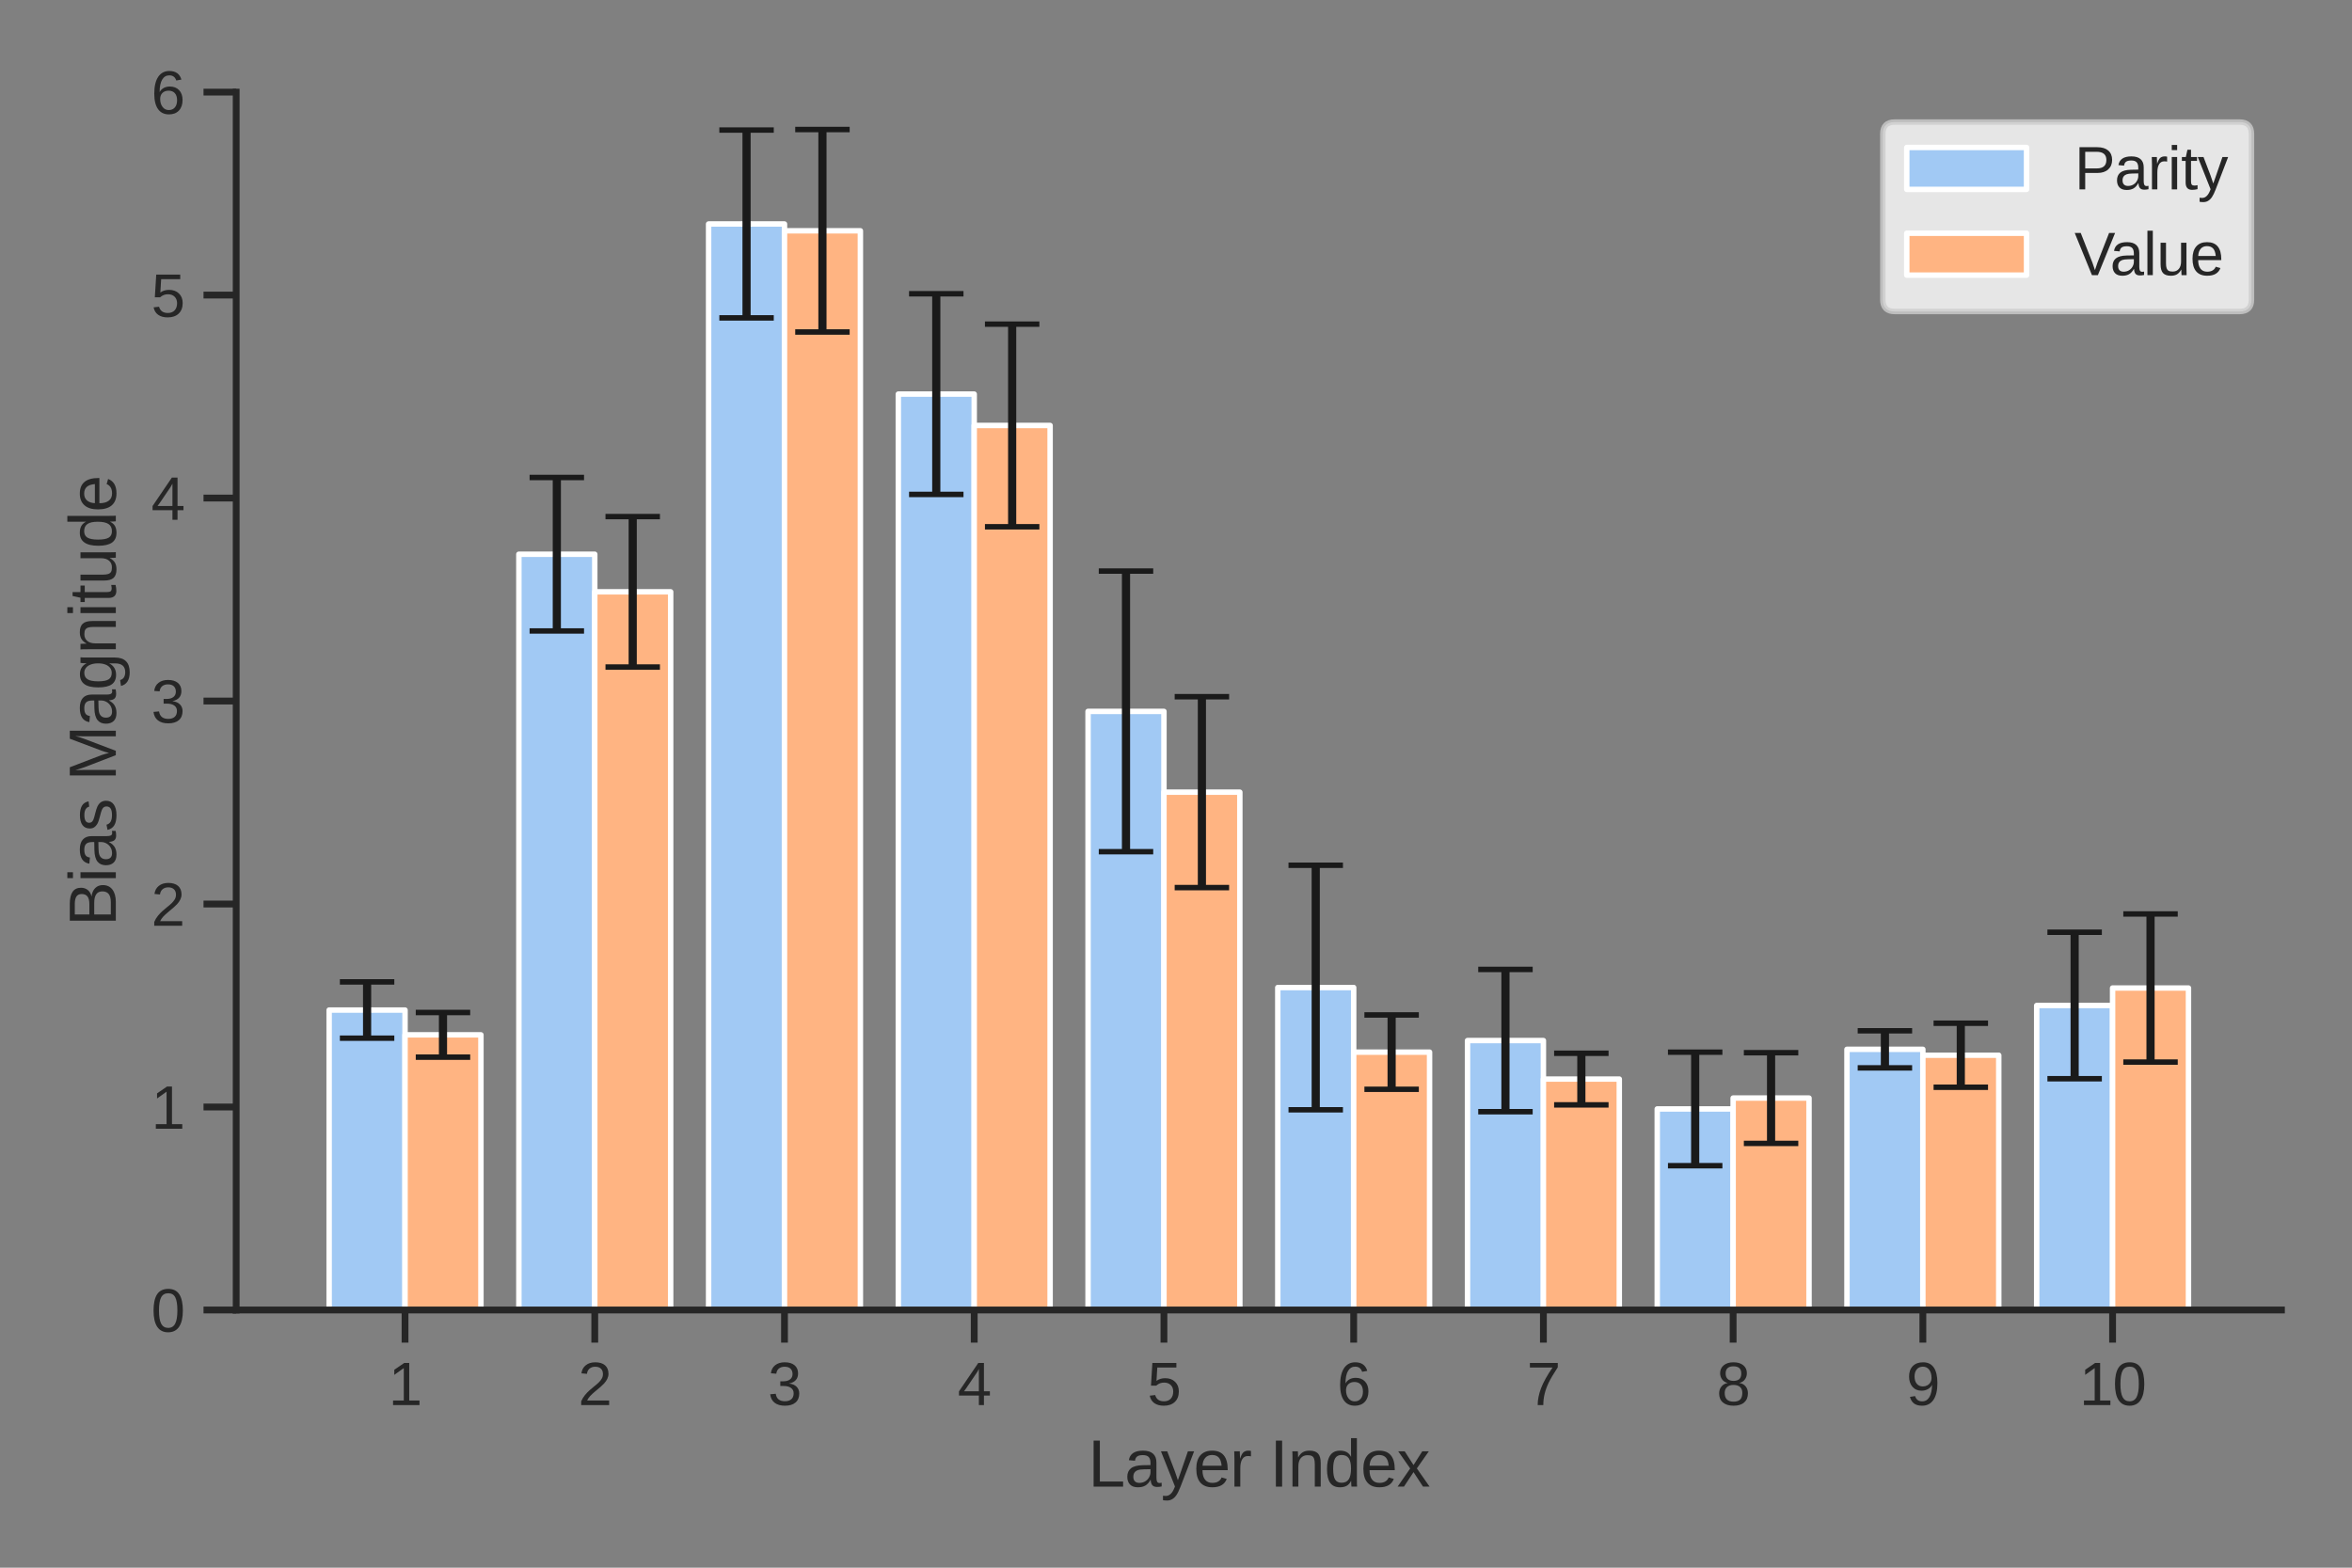 <?xml version="1.0" encoding="utf-8" standalone="no"?>
<!DOCTYPE svg PUBLIC "-//W3C//DTD SVG 1.1//EN"
  "http://www.w3.org/Graphics/SVG/1.1/DTD/svg11.dtd">
<svg height="288pt" version="1.1" viewBox="0 0 432 288" width="432pt" xmlns="http://www.w3.org/2000/svg" xmlns:xlink="http://www.w3.org/1999/xlink">
 <rect x="0" y="0" width="432" height="288" fill="#808080" stroke="none"/>
 <defs>
  <style type="text/css">*{stroke-linecap:butt;stroke-linejoin:round;}</style>
 </defs>
 <g id="figure_1">
  <g id="patch_1">
   <path d="M 0 288 
L 432 288 
L 432 0 
L 0 0 
z
" style="fill:none;"/>
  </g>
  <g id="axes_1">
   <g id="patch_2">
    <path d="M 43.38 240.66 
L 419.04 240.66 
L 419.04 16.92 
L 43.38 16.92 
z
" style="fill:none;"/>
   </g>
   <g id="matplotlib.axis_1">
    <g id="xtick_1">
     <g id="line2d_1">
      <defs>
       <path d="M 0 0 
L 0 6 
" id="mbb5bb4cbec" style="stroke:#262626;stroke-width:1.25;"/>
      </defs>
      <g>
       <use style="fill:#262626;stroke:#262626;stroke-width:1.25;" x="74.395" xlink:href="#mbb5bb4cbec" y="240.66"/>
      </g>
     </g>
     <g id="text_1">
      <!-- 1 -->
      <g style="fill:#262626;" transform="translate(71.336 258.132)scale(0.11 -0.11)">
       <defs>
        <path d="M 488 0 
L 488 478 
L 1609 478 
L 1609 3866 
L 616 3156 
L 616 3688 
L 1656 4403 
L 2175 4403 
L 2175 478 
L 3247 478 
L 3247 0 
L 488 0 
z
" id="LiberationSans-31" transform="scale(0.016)"/>
       </defs>
       <use xlink:href="#LiberationSans-31"/>
      </g>
     </g>
    </g>
    <g id="xtick_2">
     <g id="line2d_2">
      <g>
       <use style="fill:#262626;stroke:#262626;stroke-width:1.25;" x="109.242" xlink:href="#mbb5bb4cbec" y="240.66"/>
      </g>
     </g>
     <g id="text_2">
      <!-- 2 -->
      <g style="fill:#262626;" transform="translate(106.184 258.132)scale(0.11 -0.11)">
       <defs>
        <path d="M 322 0 
L 322 397 
Q 481 763 711 1042 
Q 941 1322 1194 1548 
Q 1447 1775 1695 1969 
Q 1944 2163 2144 2356 
Q 2344 2550 2467 2762 
Q 2591 2975 2591 3244 
Q 2591 3606 2378 3806 
Q 2166 4006 1788 4006 
Q 1428 4006 1195 3811 
Q 963 3616 922 3263 
L 347 3316 
Q 409 3844 795 4156 
Q 1181 4469 1788 4469 
Q 2453 4469 2811 4155 
Q 3169 3841 3169 3263 
Q 3169 3006 3051 2753 
Q 2934 2500 2703 2247 
Q 2472 1994 1819 1463 
Q 1459 1169 1246 933 
Q 1034 697 941 478 
L 3238 478 
L 3238 0 
L 322 0 
z
" id="LiberationSans-32" transform="scale(0.016)"/>
       </defs>
       <use xlink:href="#LiberationSans-32"/>
      </g>
     </g>
    </g>
    <g id="xtick_3">
     <g id="line2d_3">
      <g>
       <use style="fill:#262626;stroke:#262626;stroke-width:1.25;" x="144.09" xlink:href="#mbb5bb4cbec" y="240.66"/>
      </g>
     </g>
     <g id="text_3">
      <!-- 3 -->
      <g style="fill:#262626;" transform="translate(141.032 258.132)scale(0.11 -0.11)">
       <defs>
        <path d="M 3278 1216 
Q 3278 606 2890 271 
Q 2503 -63 1784 -63 
Q 1116 -63 717 239 
Q 319 541 244 1131 
L 825 1184 
Q 938 403 1784 403 
Q 2209 403 2451 612 
Q 2694 822 2694 1234 
Q 2694 1594 2417 1795 
Q 2141 1997 1619 1997 
L 1300 1997 
L 1300 2484 
L 1606 2484 
Q 2069 2484 2323 2686 
Q 2578 2888 2578 3244 
Q 2578 3597 2370 3801 
Q 2163 4006 1753 4006 
Q 1381 4006 1151 3815 
Q 922 3625 884 3278 
L 319 3322 
Q 381 3863 767 4166 
Q 1153 4469 1759 4469 
Q 2422 4469 2789 4161 
Q 3156 3853 3156 3303 
Q 3156 2881 2920 2617 
Q 2684 2353 2234 2259 
L 2234 2247 
Q 2728 2194 3003 1916 
Q 3278 1638 3278 1216 
z
" id="LiberationSans-33" transform="scale(0.016)"/>
       </defs>
       <use xlink:href="#LiberationSans-33"/>
      </g>
     </g>
    </g>
    <g id="xtick_4">
     <g id="line2d_4">
      <g>
       <use style="fill:#262626;stroke:#262626;stroke-width:1.25;" x="178.938" xlink:href="#mbb5bb4cbec" y="240.66"/>
      </g>
     </g>
     <g id="text_4">
      <!-- 4 -->
      <g style="fill:#262626;" transform="translate(175.88 258.132)scale(0.11 -0.11)">
       <defs>
        <path d="M 2753 997 
L 2753 0 
L 2222 0 
L 2222 997 
L 147 997 
L 147 1434 
L 2163 4403 
L 2753 4403 
L 2753 1441 
L 3372 1441 
L 3372 997 
L 2753 997 
z
M 2222 3769 
Q 2216 3750 2134 3603 
Q 2053 3456 2013 3397 
L 884 1734 
L 716 1503 
L 666 1441 
L 2222 1441 
L 2222 3769 
z
" id="LiberationSans-34" transform="scale(0.016)"/>
       </defs>
       <use xlink:href="#LiberationSans-34"/>
      </g>
     </g>
    </g>
    <g id="xtick_5">
     <g id="line2d_5">
      <g>
       <use style="fill:#262626;stroke:#262626;stroke-width:1.25;" x="213.786" xlink:href="#mbb5bb4cbec" y="240.66"/>
      </g>
     </g>
     <g id="text_5">
      <!-- 5 -->
      <g style="fill:#262626;" transform="translate(210.728 258.132)scale(0.11 -0.11)">
       <defs>
        <path d="M 3291 1434 
Q 3291 738 2877 337 
Q 2463 -63 1728 -63 
Q 1113 -63 734 206 
Q 356 475 256 984 
L 825 1050 
Q 1003 397 1741 397 
Q 2194 397 2450 670 
Q 2706 944 2706 1422 
Q 2706 1838 2448 2094 
Q 2191 2350 1753 2350 
Q 1525 2350 1328 2278 
Q 1131 2206 934 2034 
L 384 2034 
L 531 4403 
L 3034 4403 
L 3034 3925 
L 1044 3925 
L 959 2528 
Q 1325 2809 1869 2809 
Q 2519 2809 2905 2428 
Q 3291 2047 3291 1434 
z
" id="LiberationSans-35" transform="scale(0.016)"/>
       </defs>
       <use xlink:href="#LiberationSans-35"/>
      </g>
     </g>
    </g>
    <g id="xtick_6">
     <g id="line2d_6">
      <g>
       <use style="fill:#262626;stroke:#262626;stroke-width:1.25;" x="248.634" xlink:href="#mbb5bb4cbec" y="240.66"/>
      </g>
     </g>
     <g id="text_6">
      <!-- 6 -->
      <g style="fill:#262626;" transform="translate(245.575 258.132)scale(0.11 -0.11)">
       <defs>
        <path d="M 3278 1441 
Q 3278 744 2900 340 
Q 2522 -63 1856 -63 
Q 1113 -63 719 490 
Q 325 1044 325 2100 
Q 325 3244 734 3856 
Q 1144 4469 1900 4469 
Q 2897 4469 3156 3572 
L 2619 3475 
Q 2453 4013 1894 4013 
Q 1413 4013 1148 3564 
Q 884 3116 884 2266 
Q 1038 2550 1316 2698 
Q 1594 2847 1953 2847 
Q 2563 2847 2920 2465 
Q 3278 2084 3278 1441 
z
M 2706 1416 
Q 2706 1894 2472 2153 
Q 2238 2413 1819 2413 
Q 1425 2413 1183 2183 
Q 941 1953 941 1550 
Q 941 1041 1192 716 
Q 1444 391 1838 391 
Q 2244 391 2475 664 
Q 2706 938 2706 1416 
z
" id="LiberationSans-36" transform="scale(0.016)"/>
       </defs>
       <use xlink:href="#LiberationSans-36"/>
      </g>
     </g>
    </g>
    <g id="xtick_7">
     <g id="line2d_7">
      <g>
       <use style="fill:#262626;stroke:#262626;stroke-width:1.25;" x="283.482" xlink:href="#mbb5bb4cbec" y="240.66"/>
      </g>
     </g>
     <g id="text_7">
      <!-- 7 -->
      <g style="fill:#262626;" transform="translate(280.423 258.132)scale(0.11 -0.11)">
       <defs>
        <path d="M 3238 3947 
Q 2563 2916 2284 2331 
Q 2006 1747 1867 1178 
Q 1728 609 1728 0 
L 1141 0 
Q 1141 844 1498 1776 
Q 1856 2709 2694 3925 
L 328 3925 
L 328 4403 
L 3238 4403 
L 3238 3947 
z
" id="LiberationSans-37" transform="scale(0.016)"/>
       </defs>
       <use xlink:href="#LiberationSans-37"/>
      </g>
     </g>
    </g>
    <g id="xtick_8">
     <g id="line2d_8">
      <g>
       <use style="fill:#262626;stroke:#262626;stroke-width:1.25;" x="318.33" xlink:href="#mbb5bb4cbec" y="240.66"/>
      </g>
     </g>
     <g id="text_8">
      <!-- 8 -->
      <g style="fill:#262626;" transform="translate(315.271 258.132)scale(0.11 -0.11)">
       <defs>
        <path d="M 3281 1228 
Q 3281 619 2893 278 
Q 2506 -63 1781 -63 
Q 1075 -63 676 271 
Q 278 606 278 1222 
Q 278 1653 525 1947 
Q 772 2241 1156 2303 
L 1156 2316 
Q 797 2400 589 2681 
Q 381 2963 381 3341 
Q 381 3844 757 4156 
Q 1134 4469 1769 4469 
Q 2419 4469 2795 4162 
Q 3172 3856 3172 3334 
Q 3172 2956 2962 2675 
Q 2753 2394 2391 2322 
L 2391 2309 
Q 2813 2241 3047 1952 
Q 3281 1663 3281 1228 
z
M 2588 3303 
Q 2588 4050 1769 4050 
Q 1372 4050 1164 3862 
Q 956 3675 956 3303 
Q 956 2925 1170 2726 
Q 1384 2528 1775 2528 
Q 2172 2528 2380 2711 
Q 2588 2894 2588 3303 
z
M 2697 1281 
Q 2697 1691 2453 1898 
Q 2209 2106 1769 2106 
Q 1341 2106 1100 1882 
Q 859 1659 859 1269 
Q 859 359 1788 359 
Q 2247 359 2472 579 
Q 2697 800 2697 1281 
z
" id="LiberationSans-38" transform="scale(0.016)"/>
       </defs>
       <use xlink:href="#LiberationSans-38"/>
      </g>
     </g>
    </g>
    <g id="xtick_9">
     <g id="line2d_9">
      <g>
       <use style="fill:#262626;stroke:#262626;stroke-width:1.25;" x="353.178" xlink:href="#mbb5bb4cbec" y="240.66"/>
      </g>
     </g>
     <g id="text_9">
      <!-- 9 -->
      <g style="fill:#262626;" transform="translate(350.119 258.132)scale(0.11 -0.11)">
       <defs>
        <path d="M 3256 2291 
Q 3256 1156 2842 546 
Q 2428 -63 1663 -63 
Q 1147 -63 836 154 
Q 525 372 391 856 
L 928 941 
Q 1097 391 1672 391 
Q 2156 391 2422 841 
Q 2688 1291 2700 2125 
Q 2575 1844 2272 1673 
Q 1969 1503 1606 1503 
Q 1013 1503 656 1909 
Q 300 2316 300 2988 
Q 300 3678 687 4073 
Q 1075 4469 1766 4469 
Q 2500 4469 2878 3925 
Q 3256 3381 3256 2291 
z
M 2644 2834 
Q 2644 3366 2400 3689 
Q 2156 4013 1747 4013 
Q 1341 4013 1106 3736 
Q 872 3459 872 2988 
Q 872 2506 1106 2226 
Q 1341 1947 1741 1947 
Q 1984 1947 2193 2058 
Q 2403 2169 2523 2372 
Q 2644 2575 2644 2834 
z
" id="LiberationSans-39" transform="scale(0.016)"/>
       </defs>
       <use xlink:href="#LiberationSans-39"/>
      </g>
     </g>
    </g>
    <g id="xtick_10">
     <g id="line2d_10">
      <g>
       <use style="fill:#262626;stroke:#262626;stroke-width:1.25;" x="388.025" xlink:href="#mbb5bb4cbec" y="240.66"/>
      </g>
     </g>
     <g id="text_10">
      <!-- 10 -->
      <g style="fill:#262626;" transform="translate(381.908 258.132)scale(0.11 -0.11)">
       <defs>
        <path d="M 3309 2203 
Q 3309 1100 2920 518 
Q 2531 -63 1772 -63 
Q 1013 -63 631 515 
Q 250 1094 250 2203 
Q 250 3338 620 3903 
Q 991 4469 1791 4469 
Q 2569 4469 2939 3897 
Q 3309 3325 3309 2203 
z
M 2738 2203 
Q 2738 3156 2517 3584 
Q 2297 4013 1791 4013 
Q 1272 4013 1045 3591 
Q 819 3169 819 2203 
Q 819 1266 1048 831 
Q 1278 397 1778 397 
Q 2275 397 2506 840 
Q 2738 1284 2738 2203 
z
" id="LiberationSans-30" transform="scale(0.016)"/>
       </defs>
       <use xlink:href="#LiberationSans-31"/>
       <use x="55.615" xlink:href="#LiberationSans-30"/>
      </g>
     </g>
    </g>
    <g id="text_11">
     <!-- Layer Index -->
     <g style="fill:#262626;" transform="translate(199.859 273.11)scale(0.12 -0.12)">
      <defs>
       <path d="M 525 0 
L 525 4403 
L 1122 4403 
L 1122 488 
L 3347 488 
L 3347 0 
L 525 0 
z
" id="LiberationSans-4c" transform="scale(0.016)"/>
       <path d="M 1294 -63 
Q 784 -63 528 206 
Q 272 475 272 944 
Q 272 1469 617 1750 
Q 963 2031 1731 2050 
L 2491 2063 
L 2491 2247 
Q 2491 2659 2316 2837 
Q 2141 3016 1766 3016 
Q 1388 3016 1216 2887 
Q 1044 2759 1009 2478 
L 422 2531 
Q 566 3444 1778 3444 
Q 2416 3444 2737 3151 
Q 3059 2859 3059 2306 
L 3059 850 
Q 3059 600 3125 473 
Q 3191 347 3375 347 
Q 3456 347 3559 369 
L 3559 19 
Q 3347 -31 3125 -31 
Q 2813 -31 2670 133 
Q 2528 297 2509 647 
L 2491 647 
Q 2275 259 1989 98 
Q 1703 -63 1294 -63 
z
M 1422 359 
Q 1731 359 1972 500 
Q 2213 641 2352 886 
Q 2491 1131 2491 1391 
L 2491 1669 
L 1875 1656 
Q 1478 1650 1273 1575 
Q 1069 1500 959 1344 
Q 850 1188 850 934 
Q 850 659 998 509 
Q 1147 359 1422 359 
z
" id="LiberationSans-61" transform="scale(0.016)"/>
       <path d="M 597 -1328 
Q 366 -1328 209 -1294 
L 209 -872 
Q 328 -891 472 -891 
Q 997 -891 1303 -119 
L 1356 16 
L 16 3381 
L 616 3381 
L 1328 1513 
Q 1344 1469 1366 1408 
Q 1388 1347 1506 1000 
Q 1625 653 1634 613 
L 1853 1228 
L 2594 3381 
L 3188 3381 
L 1888 0 
Q 1678 -541 1497 -805 
Q 1316 -1069 1095 -1198 
Q 875 -1328 597 -1328 
z
" id="LiberationSans-79" transform="scale(0.016)"/>
       <path d="M 863 1572 
Q 863 991 1103 675 
Q 1344 359 1806 359 
Q 2172 359 2392 506 
Q 2613 653 2691 878 
L 3184 738 
Q 2881 -63 1806 -63 
Q 1056 -63 664 384 
Q 272 831 272 1713 
Q 272 2550 664 2997 
Q 1056 3444 1784 3444 
Q 3275 3444 3275 1647 
L 3275 1572 
L 863 1572 
z
M 2694 2003 
Q 2647 2538 2422 2783 
Q 2197 3028 1775 3028 
Q 1366 3028 1127 2754 
Q 888 2481 869 2003 
L 2694 2003 
z
" id="LiberationSans-65" transform="scale(0.016)"/>
       <path d="M 444 0 
L 444 2594 
Q 444 2950 425 3381 
L 956 3381 
Q 981 2806 981 2691 
L 994 2691 
Q 1128 3125 1303 3284 
Q 1478 3444 1797 3444 
Q 1909 3444 2025 3413 
L 2025 2897 
Q 1913 2928 1725 2928 
Q 1375 2928 1190 2626 
Q 1006 2325 1006 1763 
L 1006 0 
L 444 0 
z
" id="LiberationSans-72" transform="scale(0.016)"/>
       <path id="LiberationSans-20" transform="scale(0.016)"/>
       <path d="M 591 0 
L 591 4403 
L 1188 4403 
L 1188 0 
L 591 0 
z
" id="LiberationSans-49" transform="scale(0.016)"/>
       <path d="M 2578 0 
L 2578 2144 
Q 2578 2478 2512 2662 
Q 2447 2847 2303 2928 
Q 2159 3009 1881 3009 
Q 1475 3009 1240 2731 
Q 1006 2453 1006 1959 
L 1006 0 
L 444 0 
L 444 2659 
Q 444 3250 425 3381 
L 956 3381 
Q 959 3366 962 3297 
Q 966 3228 970 3139 
Q 975 3050 981 2803 
L 991 2803 
Q 1184 3153 1439 3298 
Q 1694 3444 2072 3444 
Q 2628 3444 2886 3167 
Q 3144 2891 3144 2253 
L 3144 0 
L 2578 0 
z
" id="LiberationSans-6e" transform="scale(0.016)"/>
       <path d="M 2566 544 
Q 2409 219 2151 78 
Q 1894 -63 1513 -63 
Q 872 -63 570 368 
Q 269 800 269 1675 
Q 269 3444 1513 3444 
Q 1897 3444 2153 3303 
Q 2409 3163 2566 2856 
L 2572 2856 
L 2566 3234 
L 2566 4638 
L 3128 4638 
L 3128 697 
Q 3128 169 3147 0 
L 2609 0 
Q 2600 50 2589 231 
Q 2578 413 2578 544 
L 2566 544 
z
M 859 1694 
Q 859 984 1046 678 
Q 1234 372 1656 372 
Q 2134 372 2350 703 
Q 2566 1034 2566 1731 
Q 2566 2403 2350 2715 
Q 2134 3028 1663 3028 
Q 1238 3028 1048 2714 
Q 859 2400 859 1694 
z
" id="LiberationSans-64" transform="scale(0.016)"/>
       <path d="M 2503 0 
L 1594 1388 
L 678 0 
L 72 0 
L 1275 1738 
L 128 3381 
L 750 3381 
L 1594 2066 
L 2431 3381 
L 3059 3381 
L 1913 1744 
L 3131 0 
L 2503 0 
z
" id="LiberationSans-78" transform="scale(0.016)"/>
      </defs>
      <use xlink:href="#LiberationSans-4c"/>
      <use x="55.615" xlink:href="#LiberationSans-61"/>
      <use x="111.23" xlink:href="#LiberationSans-79"/>
      <use x="161.23" xlink:href="#LiberationSans-65"/>
      <use x="216.846" xlink:href="#LiberationSans-72"/>
      <use x="250.146" xlink:href="#LiberationSans-20"/>
      <use x="277.93" xlink:href="#LiberationSans-49"/>
      <use x="305.713" xlink:href="#LiberationSans-6e"/>
      <use x="361.328" xlink:href="#LiberationSans-64"/>
      <use x="416.943" xlink:href="#LiberationSans-65"/>
      <use x="472.559" xlink:href="#LiberationSans-78"/>
     </g>
    </g>
   </g>
   <g id="matplotlib.axis_2">
    <g id="ytick_1">
     <g id="line2d_11">
      <defs>
       <path d="M 0 0 
L -6 0 
" id="mb8a2a56b07" style="stroke:#262626;stroke-width:1.25;"/>
      </defs>
      <g>
       <use style="fill:#262626;stroke:#262626;stroke-width:1.25;" x="43.38" xlink:href="#mb8a2a56b07" y="240.66"/>
      </g>
     </g>
     <g id="text_12">
      <!-- 0 -->
      <g style="fill:#262626;" transform="translate(27.763 244.646)scale(0.11 -0.11)">
       <use xlink:href="#LiberationSans-30"/>
      </g>
     </g>
    </g>
    <g id="ytick_2">
     <g id="line2d_12">
      <g>
       <use style="fill:#262626;stroke:#262626;stroke-width:1.25;" x="43.38" xlink:href="#mb8a2a56b07" y="203.37"/>
      </g>
     </g>
     <g id="text_13">
      <!-- 1 -->
      <g style="fill:#262626;" transform="translate(27.763 207.356)scale(0.11 -0.11)">
       <use xlink:href="#LiberationSans-31"/>
      </g>
     </g>
    </g>
    <g id="ytick_3">
     <g id="line2d_13">
      <g>
       <use style="fill:#262626;stroke:#262626;stroke-width:1.25;" x="43.38" xlink:href="#mb8a2a56b07" y="166.08"/>
      </g>
     </g>
     <g id="text_14">
      <!-- 2 -->
      <g style="fill:#262626;" transform="translate(27.763 170.066)scale(0.11 -0.11)">
       <use xlink:href="#LiberationSans-32"/>
      </g>
     </g>
    </g>
    <g id="ytick_4">
     <g id="line2d_14">
      <g>
       <use style="fill:#262626;stroke:#262626;stroke-width:1.25;" x="43.38" xlink:href="#mb8a2a56b07" y="128.79"/>
      </g>
     </g>
     <g id="text_15">
      <!-- 3 -->
      <g style="fill:#262626;" transform="translate(27.763 132.776)scale(0.11 -0.11)">
       <use xlink:href="#LiberationSans-33"/>
      </g>
     </g>
    </g>
    <g id="ytick_5">
     <g id="line2d_15">
      <g>
       <use style="fill:#262626;stroke:#262626;stroke-width:1.25;" x="43.38" xlink:href="#mb8a2a56b07" y="91.5"/>
      </g>
     </g>
     <g id="text_16">
      <!-- 4 -->
      <g style="fill:#262626;" transform="translate(27.763 95.486)scale(0.11 -0.11)">
       <use xlink:href="#LiberationSans-34"/>
      </g>
     </g>
    </g>
    <g id="ytick_6">
     <g id="line2d_16">
      <g>
       <use style="fill:#262626;stroke:#262626;stroke-width:1.25;" x="43.38" xlink:href="#mb8a2a56b07" y="54.21"/>
      </g>
     </g>
     <g id="text_17">
      <!-- 5 -->
      <g style="fill:#262626;" transform="translate(27.763 58.196)scale(0.11 -0.11)">
       <use xlink:href="#LiberationSans-35"/>
      </g>
     </g>
    </g>
    <g id="ytick_7">
     <g id="line2d_17">
      <g>
       <use style="fill:#262626;stroke:#262626;stroke-width:1.25;" x="43.38" xlink:href="#mb8a2a56b07" y="16.92"/>
      </g>
     </g>
     <g id="text_18">
      <!-- 6 -->
      <g style="fill:#262626;" transform="translate(27.763 20.906)scale(0.11 -0.11)">
       <use xlink:href="#LiberationSans-36"/>
      </g>
     </g>
    </g>
    <g id="text_19">
     <!-- Bias Magnitude -->
     <g style="fill:#262626;" transform="translate(21.273 170.146)rotate(-90)scale(0.12 -0.12)">
      <defs>
       <path d="M 3931 1241 
Q 3931 653 3503 326 
Q 3075 0 2313 0 
L 525 0 
L 525 4403 
L 2125 4403 
Q 3675 4403 3675 3334 
Q 3675 2944 3456 2678 
Q 3238 2413 2838 2322 
Q 3363 2259 3647 1970 
Q 3931 1681 3931 1241 
z
M 3075 3263 
Q 3075 3619 2831 3772 
Q 2588 3925 2125 3925 
L 1122 3925 
L 1122 2531 
L 2125 2531 
Q 2603 2531 2839 2711 
Q 3075 2891 3075 3263 
z
M 3328 1288 
Q 3328 2066 2234 2066 
L 1122 2066 
L 1122 478 
L 2281 478 
Q 2828 478 3078 681 
Q 3328 884 3328 1288 
z
" id="LiberationSans-42" transform="scale(0.016)"/>
       <path d="M 428 4100 
L 428 4638 
L 991 4638 
L 991 4100 
L 428 4100 
z
M 428 0 
L 428 3381 
L 991 3381 
L 991 0 
L 428 0 
z
" id="LiberationSans-69" transform="scale(0.016)"/>
       <path d="M 2969 934 
Q 2969 456 2608 196 
Q 2247 -63 1597 -63 
Q 966 -63 623 145 
Q 281 353 178 794 
L 675 891 
Q 747 619 972 492 
Q 1197 366 1597 366 
Q 2025 366 2223 497 
Q 2422 628 2422 891 
Q 2422 1091 2284 1216 
Q 2147 1341 1841 1422 
L 1438 1528 
Q 953 1653 748 1773 
Q 544 1894 428 2066 
Q 313 2238 313 2488 
Q 313 2950 642 3192 
Q 972 3434 1603 3434 
Q 2163 3434 2492 3237 
Q 2822 3041 2909 2606 
L 2403 2544 
Q 2356 2769 2151 2889 
Q 1947 3009 1603 3009 
Q 1222 3009 1040 2893 
Q 859 2778 859 2544 
Q 859 2400 934 2306 
Q 1009 2213 1156 2147 
Q 1303 2081 1775 1966 
Q 2222 1853 2419 1758 
Q 2616 1663 2730 1547 
Q 2844 1431 2906 1279 
Q 2969 1128 2969 934 
z
" id="LiberationSans-73" transform="scale(0.016)"/>
       <path d="M 4269 0 
L 4269 2938 
Q 4269 3425 4297 3875 
Q 4144 3316 4022 3000 
L 2884 0 
L 2466 0 
L 1313 3000 
L 1138 3531 
L 1034 3875 
L 1044 3528 
L 1056 2938 
L 1056 0 
L 525 0 
L 525 4403 
L 1309 4403 
L 2481 1350 
Q 2544 1166 2601 955 
Q 2659 744 2678 650 
Q 2703 775 2783 1029 
Q 2863 1284 2891 1350 
L 4041 4403 
L 4806 4403 
L 4806 0 
L 4269 0 
z
" id="LiberationSans-4d" transform="scale(0.016)"/>
       <path d="M 1713 -1328 
Q 1159 -1328 831 -1111 
Q 503 -894 409 -494 
L 975 -413 
Q 1031 -647 1223 -773 
Q 1416 -900 1728 -900 
Q 2569 -900 2569 84 
L 2569 628 
L 2563 628 
Q 2403 303 2125 139 
Q 1847 -25 1475 -25 
Q 853 -25 561 387 
Q 269 800 269 1684 
Q 269 2581 583 3007 
Q 897 3434 1538 3434 
Q 1897 3434 2161 3270 
Q 2425 3106 2569 2803 
L 2575 2803 
Q 2575 2897 2587 3128 
Q 2600 3359 2613 3381 
L 3147 3381 
Q 3128 3213 3128 2681 
L 3128 97 
Q 3128 -1328 1713 -1328 
z
M 2569 1691 
Q 2569 2103 2456 2401 
Q 2344 2700 2139 2858 
Q 1934 3016 1675 3016 
Q 1244 3016 1047 2703 
Q 850 2391 850 1691 
Q 850 997 1034 694 
Q 1219 391 1666 391 
Q 1931 391 2137 547 
Q 2344 703 2456 995 
Q 2569 1288 2569 1691 
z
" id="LiberationSans-67" transform="scale(0.016)"/>
       <path d="M 1731 25 
Q 1453 -50 1163 -50 
Q 488 -50 488 716 
L 488 2972 
L 97 2972 
L 97 3381 
L 509 3381 
L 675 4138 
L 1050 4138 
L 1050 3381 
L 1675 3381 
L 1675 2972 
L 1050 2972 
L 1050 838 
Q 1050 594 1129 495 
Q 1209 397 1406 397 
Q 1519 397 1731 441 
L 1731 25 
z
" id="LiberationSans-74" transform="scale(0.016)"/>
       <path d="M 981 3381 
L 981 1238 
Q 981 903 1047 718 
Q 1113 534 1256 453 
Q 1400 372 1678 372 
Q 2084 372 2318 650 
Q 2553 928 2553 1422 
L 2553 3381 
L 3116 3381 
L 3116 722 
Q 3116 131 3134 0 
L 2603 0 
Q 2600 16 2597 84 
Q 2594 153 2589 242 
Q 2584 331 2578 578 
L 2569 578 
Q 2375 228 2120 82 
Q 1866 -63 1488 -63 
Q 931 -63 673 214 
Q 416 491 416 1128 
L 416 3381 
L 981 3381 
z
" id="LiberationSans-75" transform="scale(0.016)"/>
      </defs>
      <use xlink:href="#LiberationSans-42"/>
      <use x="66.699" xlink:href="#LiberationSans-69"/>
      <use x="88.916" xlink:href="#LiberationSans-61"/>
      <use x="144.531" xlink:href="#LiberationSans-73"/>
      <use x="194.531" xlink:href="#LiberationSans-20"/>
      <use x="222.314" xlink:href="#LiberationSans-4d"/>
      <use x="305.615" xlink:href="#LiberationSans-61"/>
      <use x="361.23" xlink:href="#LiberationSans-67"/>
      <use x="416.846" xlink:href="#LiberationSans-6e"/>
      <use x="472.461" xlink:href="#LiberationSans-69"/>
      <use x="494.678" xlink:href="#LiberationSans-74"/>
      <use x="522.461" xlink:href="#LiberationSans-75"/>
      <use x="578.076" xlink:href="#LiberationSans-64"/>
      <use x="633.691" xlink:href="#LiberationSans-65"/>
     </g>
    </g>
   </g>
   <g id="patch_3">
    <path clip-path="url(#pf5e89f0c7d)" d="M 60.455 240.66 
L 74.395 240.66 
L 74.395 185.558 
L 60.455 185.558 
z
" style="fill:#a1c9f4;stroke:#ffffff;stroke-linejoin:miter;"/>
   </g>
   <g id="patch_4">
    <path clip-path="url(#pf5e89f0c7d)" d="M 95.303 240.66 
L 109.242 240.66 
L 109.242 101.817 
L 95.303 101.817 
z
" style="fill:#a1c9f4;stroke:#ffffff;stroke-linejoin:miter;"/>
   </g>
   <g id="patch_5">
    <path clip-path="url(#pf5e89f0c7d)" d="M 130.151 240.66 
L 144.09 240.66 
L 144.09 41.148 
L 130.151 41.148 
z
" style="fill:#a1c9f4;stroke:#ffffff;stroke-linejoin:miter;"/>
   </g>
   <g id="patch_6">
    <path clip-path="url(#pf5e89f0c7d)" d="M 164.999 240.66 
L 178.938 240.66 
L 178.938 72.398 
L 164.999 72.398 
z
" style="fill:#a1c9f4;stroke:#ffffff;stroke-linejoin:miter;"/>
   </g>
   <g id="patch_7">
    <path clip-path="url(#pf5e89f0c7d)" d="M 199.847 240.66 
L 213.786 240.66 
L 213.786 130.689 
L 199.847 130.689 
z
" style="fill:#a1c9f4;stroke:#ffffff;stroke-linejoin:miter;"/>
   </g>
   <g id="patch_8">
    <path clip-path="url(#pf5e89f0c7d)" d="M 234.695 240.66 
L 248.634 240.66 
L 248.634 181.42 
L 234.695 181.42 
z
" style="fill:#a1c9f4;stroke:#ffffff;stroke-linejoin:miter;"/>
   </g>
   <g id="patch_9">
    <path clip-path="url(#pf5e89f0c7d)" d="M 269.543 240.66 
L 283.482 240.66 
L 283.482 191.161 
L 269.543 191.161 
z
" style="fill:#a1c9f4;stroke:#ffffff;stroke-linejoin:miter;"/>
   </g>
   <g id="patch_10">
    <path clip-path="url(#pf5e89f0c7d)" d="M 304.391 240.66 
L 318.33 240.66 
L 318.33 203.724 
L 304.391 203.724 
z
" style="fill:#a1c9f4;stroke:#ffffff;stroke-linejoin:miter;"/>
   </g>
   <g id="patch_11">
    <path clip-path="url(#pf5e89f0c7d)" d="M 339.238 240.66 
L 353.178 240.66 
L 353.178 192.771 
L 339.238 192.771 
z
" style="fill:#a1c9f4;stroke:#ffffff;stroke-linejoin:miter;"/>
   </g>
   <g id="patch_12">
    <path clip-path="url(#pf5e89f0c7d)" d="M 374.086 240.66 
L 388.025 240.66 
L 388.025 184.718 
L 374.086 184.718 
z
" style="fill:#a1c9f4;stroke:#ffffff;stroke-linejoin:miter;"/>
   </g>
   <g id="patch_13">
    <path clip-path="url(#pf5e89f0c7d)" d="M 74.395 240.66 
L 88.334 240.66 
L 88.334 190.111 
L 74.395 190.111 
z
" style="fill:#ffb482;stroke:#ffffff;stroke-linejoin:miter;"/>
   </g>
   <g id="patch_14">
    <path clip-path="url(#pf5e89f0c7d)" d="M 109.242 240.66 
L 123.182 240.66 
L 123.182 108.723 
L 109.242 108.723 
z
" style="fill:#ffb482;stroke:#ffffff;stroke-linejoin:miter;"/>
   </g>
   <g id="patch_15">
    <path clip-path="url(#pf5e89f0c7d)" d="M 144.09 240.66 
L 158.029 240.66 
L 158.029 42.396 
L 144.09 42.396 
z
" style="fill:#ffb482;stroke:#ffffff;stroke-linejoin:miter;"/>
   </g>
   <g id="patch_16">
    <path clip-path="url(#pf5e89f0c7d)" d="M 178.938 240.66 
L 192.877 240.66 
L 192.877 78.16 
L 178.938 78.16 
z
" style="fill:#ffb482;stroke:#ffffff;stroke-linejoin:miter;"/>
   </g>
   <g id="patch_17">
    <path clip-path="url(#pf5e89f0c7d)" d="M 213.786 240.66 
L 227.725 240.66 
L 227.725 145.529 
L 213.786 145.529 
z
" style="fill:#ffb482;stroke:#ffffff;stroke-linejoin:miter;"/>
   </g>
   <g id="patch_18">
    <path clip-path="url(#pf5e89f0c7d)" d="M 248.634 240.66 
L 262.573 240.66 
L 262.573 193.284 
L 248.634 193.284 
z
" style="fill:#ffb482;stroke:#ffffff;stroke-linejoin:miter;"/>
   </g>
   <g id="patch_19">
    <path clip-path="url(#pf5e89f0c7d)" d="M 283.482 240.66 
L 297.421 240.66 
L 297.421 198.237 
L 283.482 198.237 
z
" style="fill:#ffb482;stroke:#ffffff;stroke-linejoin:miter;"/>
   </g>
   <g id="patch_20">
    <path clip-path="url(#pf5e89f0c7d)" d="M 318.33 240.66 
L 332.269 240.66 
L 332.269 201.724 
L 318.33 201.724 
z
" style="fill:#ffb482;stroke:#ffffff;stroke-linejoin:miter;"/>
   </g>
   <g id="patch_21">
    <path clip-path="url(#pf5e89f0c7d)" d="M 353.178 240.66 
L 367.117 240.66 
L 367.117 193.858 
L 353.178 193.858 
z
" style="fill:#ffb482;stroke:#ffffff;stroke-linejoin:miter;"/>
   </g>
   <g id="patch_22">
    <path clip-path="url(#pf5e89f0c7d)" d="M 388.025 240.66 
L 401.965 240.66 
L 401.965 181.509 
L 388.025 181.509 
z
" style="fill:#ffb482;stroke:#ffffff;stroke-linejoin:miter;"/>
   </g>
   <g id="LineCollection_1">
    <path clip-path="url(#pf5e89f0c7d)" d="M 67.425 190.726 
L 67.425 180.39 
" style="fill:none;stroke:#1a1a1a;stroke-width:1.5;"/>
    <path clip-path="url(#pf5e89f0c7d)" d="M 102.273 115.914 
L 102.273 87.719 
" style="fill:none;stroke:#1a1a1a;stroke-width:1.5;"/>
    <path clip-path="url(#pf5e89f0c7d)" d="M 137.121 58.403 
L 137.121 23.892 
" style="fill:none;stroke:#1a1a1a;stroke-width:1.5;"/>
    <path clip-path="url(#pf5e89f0c7d)" d="M 171.969 90.834 
L 171.969 53.963 
" style="fill:none;stroke:#1a1a1a;stroke-width:1.5;"/>
    <path clip-path="url(#pf5e89f0c7d)" d="M 206.816 156.465 
L 206.816 104.913 
" style="fill:none;stroke:#1a1a1a;stroke-width:1.5;"/>
    <path clip-path="url(#pf5e89f0c7d)" d="M 241.664 203.881 
L 241.664 158.958 
" style="fill:none;stroke:#1a1a1a;stroke-width:1.5;"/>
    <path clip-path="url(#pf5e89f0c7d)" d="M 276.512 204.23 
L 276.512 178.092 
" style="fill:none;stroke:#1a1a1a;stroke-width:1.5;"/>
    <path clip-path="url(#pf5e89f0c7d)" d="M 311.36 214.155 
L 311.36 193.294 
" style="fill:none;stroke:#1a1a1a;stroke-width:1.5;"/>
    <path clip-path="url(#pf5e89f0c7d)" d="M 346.208 196.177 
L 346.208 189.365 
" style="fill:none;stroke:#1a1a1a;stroke-width:1.5;"/>
    <path clip-path="url(#pf5e89f0c7d)" d="M 381.056 198.171 
L 381.056 171.265 
" style="fill:none;stroke:#1a1a1a;stroke-width:1.5;"/>
   </g>
   <g id="LineCollection_2">
    <path clip-path="url(#pf5e89f0c7d)" d="M 81.364 194.209 
L 81.364 186.012 
" style="fill:none;stroke:#1a1a1a;stroke-width:1.5;"/>
    <path clip-path="url(#pf5e89f0c7d)" d="M 116.212 122.544 
L 116.212 94.902 
" style="fill:none;stroke:#1a1a1a;stroke-width:1.5;"/>
    <path clip-path="url(#pf5e89f0c7d)" d="M 151.06 60.997 
L 151.06 23.795 
" style="fill:none;stroke:#1a1a1a;stroke-width:1.5;"/>
    <path clip-path="url(#pf5e89f0c7d)" d="M 185.908 96.773 
L 185.908 59.547 
" style="fill:none;stroke:#1a1a1a;stroke-width:1.5;"/>
    <path clip-path="url(#pf5e89f0c7d)" d="M 220.756 163.06 
L 220.756 127.997 
" style="fill:none;stroke:#1a1a1a;stroke-width:1.5;"/>
    <path clip-path="url(#pf5e89f0c7d)" d="M 255.604 200.113 
L 255.604 186.455 
" style="fill:none;stroke:#1a1a1a;stroke-width:1.5;"/>
    <path clip-path="url(#pf5e89f0c7d)" d="M 290.451 202.975 
L 290.451 193.498 
" style="fill:none;stroke:#1a1a1a;stroke-width:1.5;"/>
    <path clip-path="url(#pf5e89f0c7d)" d="M 325.299 210.055 
L 325.299 193.393 
" style="fill:none;stroke:#1a1a1a;stroke-width:1.5;"/>
    <path clip-path="url(#pf5e89f0c7d)" d="M 360.147 199.74 
L 360.147 187.976 
" style="fill:none;stroke:#1a1a1a;stroke-width:1.5;"/>
    <path clip-path="url(#pf5e89f0c7d)" d="M 394.995 195.114 
L 394.995 167.904 
" style="fill:none;stroke:#1a1a1a;stroke-width:1.5;"/>
   </g>
   <g id="line2d_18">
    <defs>
     <path d="M 5 0 
L -5 -0 
" id="m91403e1e8d" style="stroke:#1a1a1a;"/>
    </defs>
    <g clip-path="url(#pf5e89f0c7d)">
     <use style="fill:#1a1a1a;stroke:#1a1a1a;" x="67.425" xlink:href="#m91403e1e8d" y="190.726"/>
     <use style="fill:#1a1a1a;stroke:#1a1a1a;" x="102.273" xlink:href="#m91403e1e8d" y="115.914"/>
     <use style="fill:#1a1a1a;stroke:#1a1a1a;" x="137.121" xlink:href="#m91403e1e8d" y="58.403"/>
     <use style="fill:#1a1a1a;stroke:#1a1a1a;" x="171.969" xlink:href="#m91403e1e8d" y="90.834"/>
     <use style="fill:#1a1a1a;stroke:#1a1a1a;" x="206.816" xlink:href="#m91403e1e8d" y="156.465"/>
     <use style="fill:#1a1a1a;stroke:#1a1a1a;" x="241.664" xlink:href="#m91403e1e8d" y="203.881"/>
     <use style="fill:#1a1a1a;stroke:#1a1a1a;" x="276.512" xlink:href="#m91403e1e8d" y="204.23"/>
     <use style="fill:#1a1a1a;stroke:#1a1a1a;" x="311.36" xlink:href="#m91403e1e8d" y="214.155"/>
     <use style="fill:#1a1a1a;stroke:#1a1a1a;" x="346.208" xlink:href="#m91403e1e8d" y="196.177"/>
     <use style="fill:#1a1a1a;stroke:#1a1a1a;" x="381.056" xlink:href="#m91403e1e8d" y="198.171"/>
    </g>
   </g>
   <g id="line2d_19">
    <g clip-path="url(#pf5e89f0c7d)">
     <use style="fill:#1a1a1a;stroke:#1a1a1a;" x="67.425" xlink:href="#m91403e1e8d" y="180.39"/>
     <use style="fill:#1a1a1a;stroke:#1a1a1a;" x="102.273" xlink:href="#m91403e1e8d" y="87.719"/>
     <use style="fill:#1a1a1a;stroke:#1a1a1a;" x="137.121" xlink:href="#m91403e1e8d" y="23.892"/>
     <use style="fill:#1a1a1a;stroke:#1a1a1a;" x="171.969" xlink:href="#m91403e1e8d" y="53.963"/>
     <use style="fill:#1a1a1a;stroke:#1a1a1a;" x="206.816" xlink:href="#m91403e1e8d" y="104.913"/>
     <use style="fill:#1a1a1a;stroke:#1a1a1a;" x="241.664" xlink:href="#m91403e1e8d" y="158.958"/>
     <use style="fill:#1a1a1a;stroke:#1a1a1a;" x="276.512" xlink:href="#m91403e1e8d" y="178.092"/>
     <use style="fill:#1a1a1a;stroke:#1a1a1a;" x="311.36" xlink:href="#m91403e1e8d" y="193.294"/>
     <use style="fill:#1a1a1a;stroke:#1a1a1a;" x="346.208" xlink:href="#m91403e1e8d" y="189.365"/>
     <use style="fill:#1a1a1a;stroke:#1a1a1a;" x="381.056" xlink:href="#m91403e1e8d" y="171.265"/>
    </g>
   </g>
   <g id="line2d_20">
    <g clip-path="url(#pf5e89f0c7d)">
     <use style="fill:#1a1a1a;stroke:#1a1a1a;" x="81.364" xlink:href="#m91403e1e8d" y="194.209"/>
     <use style="fill:#1a1a1a;stroke:#1a1a1a;" x="116.212" xlink:href="#m91403e1e8d" y="122.544"/>
     <use style="fill:#1a1a1a;stroke:#1a1a1a;" x="151.06" xlink:href="#m91403e1e8d" y="60.997"/>
     <use style="fill:#1a1a1a;stroke:#1a1a1a;" x="185.908" xlink:href="#m91403e1e8d" y="96.773"/>
     <use style="fill:#1a1a1a;stroke:#1a1a1a;" x="220.756" xlink:href="#m91403e1e8d" y="163.06"/>
     <use style="fill:#1a1a1a;stroke:#1a1a1a;" x="255.604" xlink:href="#m91403e1e8d" y="200.113"/>
     <use style="fill:#1a1a1a;stroke:#1a1a1a;" x="290.451" xlink:href="#m91403e1e8d" y="202.975"/>
     <use style="fill:#1a1a1a;stroke:#1a1a1a;" x="325.299" xlink:href="#m91403e1e8d" y="210.055"/>
     <use style="fill:#1a1a1a;stroke:#1a1a1a;" x="360.147" xlink:href="#m91403e1e8d" y="199.74"/>
     <use style="fill:#1a1a1a;stroke:#1a1a1a;" x="394.995" xlink:href="#m91403e1e8d" y="195.114"/>
    </g>
   </g>
   <g id="line2d_21">
    <g clip-path="url(#pf5e89f0c7d)">
     <use style="fill:#1a1a1a;stroke:#1a1a1a;" x="81.364" xlink:href="#m91403e1e8d" y="186.012"/>
     <use style="fill:#1a1a1a;stroke:#1a1a1a;" x="116.212" xlink:href="#m91403e1e8d" y="94.902"/>
     <use style="fill:#1a1a1a;stroke:#1a1a1a;" x="151.06" xlink:href="#m91403e1e8d" y="23.795"/>
     <use style="fill:#1a1a1a;stroke:#1a1a1a;" x="185.908" xlink:href="#m91403e1e8d" y="59.547"/>
     <use style="fill:#1a1a1a;stroke:#1a1a1a;" x="220.756" xlink:href="#m91403e1e8d" y="127.997"/>
     <use style="fill:#1a1a1a;stroke:#1a1a1a;" x="255.604" xlink:href="#m91403e1e8d" y="186.455"/>
     <use style="fill:#1a1a1a;stroke:#1a1a1a;" x="290.451" xlink:href="#m91403e1e8d" y="193.498"/>
     <use style="fill:#1a1a1a;stroke:#1a1a1a;" x="325.299" xlink:href="#m91403e1e8d" y="193.393"/>
     <use style="fill:#1a1a1a;stroke:#1a1a1a;" x="360.147" xlink:href="#m91403e1e8d" y="187.976"/>
     <use style="fill:#1a1a1a;stroke:#1a1a1a;" x="394.995" xlink:href="#m91403e1e8d" y="167.904"/>
    </g>
   </g>
   <g id="line2d_22"/>
   <g id="line2d_23"/>
   <g id="patch_23">
    <path d="M 43.38 240.66 
L 43.38 16.92 
" style="fill:none;stroke:#262626;stroke-linecap:square;stroke-linejoin:miter;stroke-width:1.25;"/>
   </g>
   <g id="patch_24">
    <path d="M 43.38 240.66 
L 419.04 240.66 
" style="fill:none;stroke:#262626;stroke-linecap:square;stroke-linejoin:miter;stroke-width:1.25;"/>
   </g>
   <g id="legend_1">
    <g id="patch_25">
     <path d="M 348.023 57.228 
L 411.34 57.228 
Q 413.54 57.228 413.54 55.028 
L 413.54 24.62 
Q 413.54 22.42 411.34 22.42 
L 348.023 22.42 
Q 345.823 22.42 345.823 24.62 
L 345.823 55.028 
Q 345.823 57.228 348.023 57.228 
z
" style="fill:#ffffff;opacity:0.8;stroke:#cccccc;stroke-linejoin:miter;"/>
    </g>
    <g id="patch_26">
     <path d="M 350.223 34.792 
L 372.223 34.792 
L 372.223 27.092 
L 350.223 27.092 
z
" style="fill:#a1c9f4;stroke:#ffffff;stroke-linejoin:miter;"/>
    </g>
    <g id="text_20">
     <!-- Parity -->
     <g style="fill:#262626;" transform="translate(381.023 34.792)scale(0.11 -0.11)">
      <defs>
       <path d="M 3931 3078 
Q 3931 2453 3523 2084 
Q 3116 1716 2416 1716 
L 1122 1716 
L 1122 0 
L 525 0 
L 525 4403 
L 2378 4403 
Q 3119 4403 3525 4056 
Q 3931 3709 3931 3078 
z
M 3331 3072 
Q 3331 3925 2306 3925 
L 1122 3925 
L 1122 2188 
L 2331 2188 
Q 3331 2188 3331 3072 
z
" id="LiberationSans-50" transform="scale(0.016)"/>
      </defs>
      <use xlink:href="#LiberationSans-50"/>
      <use x="66.699" xlink:href="#LiberationSans-61"/>
      <use x="122.314" xlink:href="#LiberationSans-72"/>
      <use x="155.615" xlink:href="#LiberationSans-69"/>
      <use x="177.832" xlink:href="#LiberationSans-74"/>
      <use x="205.615" xlink:href="#LiberationSans-79"/>
     </g>
    </g>
    <g id="patch_27">
     <path d="M 350.223 50.546 
L 372.223 50.546 
L 372.223 42.846 
L 350.223 42.846 
z
" style="fill:#ffb482;stroke:#ffffff;stroke-linejoin:miter;"/>
    </g>
    <g id="text_21">
     <!-- Value -->
     <g style="fill:#262626;" transform="translate(381.023 50.546)scale(0.11 -0.11)">
      <defs>
       <path d="M 2444 0 
L 1825 0 
L 28 4403 
L 656 4403 
L 1875 1303 
L 2138 525 
L 2400 1303 
L 3613 4403 
L 4241 4403 
L 2444 0 
z
" id="LiberationSans-56" transform="scale(0.016)"/>
       <path d="M 431 0 
L 431 4638 
L 994 4638 
L 994 0 
L 431 0 
z
" id="LiberationSans-6c" transform="scale(0.016)"/>
      </defs>
      <use xlink:href="#LiberationSans-56"/>
      <use x="59.324" xlink:href="#LiberationSans-61"/>
      <use x="114.939" xlink:href="#LiberationSans-6c"/>
      <use x="137.156" xlink:href="#LiberationSans-75"/>
      <use x="192.771" xlink:href="#LiberationSans-65"/>
     </g>
    </g>
   </g>
  </g>
 </g>
 <defs>
  <clipPath id="pf5e89f0c7d">
   <rect height="223.74" width="375.66" x="43.38" y="16.92"/>
  </clipPath>
 </defs>
</svg>
